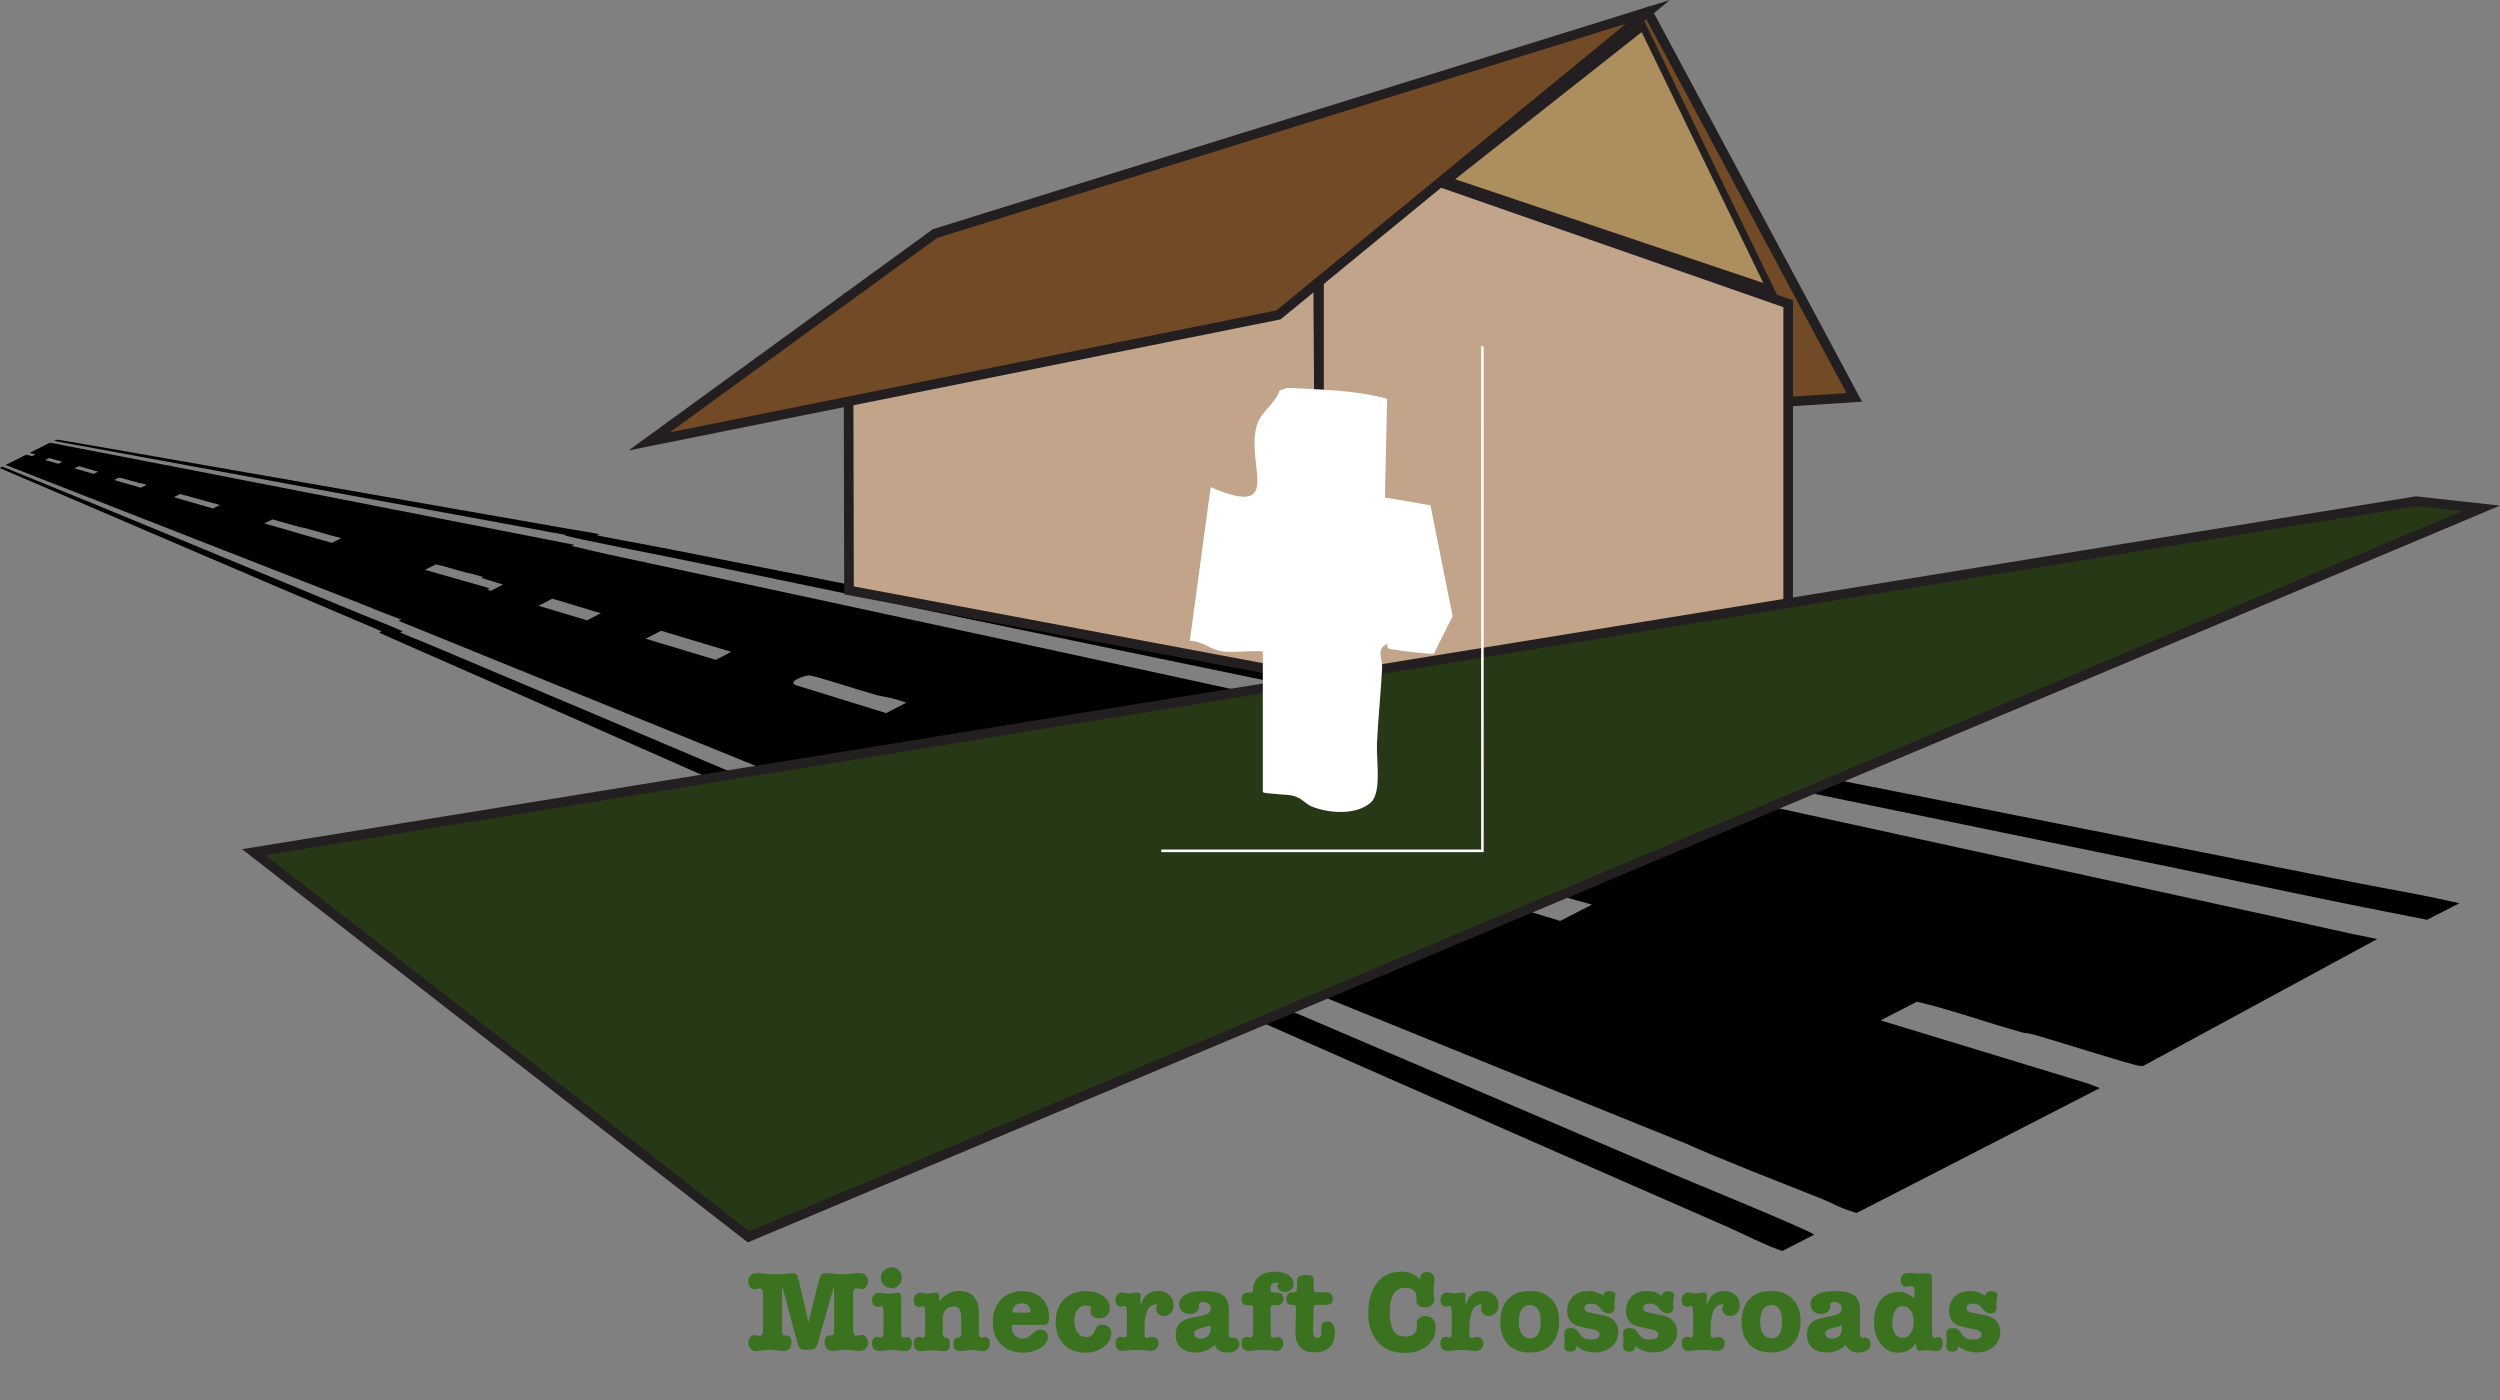 <?xml version="1.0" encoding="UTF-8"?>
<svg id="Layer_1" data-name="Layer 1" xmlns="http://www.w3.org/2000/svg" viewBox="0 0 260.25 145.79">
  <rect x="0" y="0" width="260.25" height="145.79" fill="#808080" stroke="none"/>
  <g>
    <path d="M48.85,60.82l2.25.68,1.27-.65-2.25-.68,7.25-3.72c1.6.18,3.97.84,5.83,1.24,57.46,12.31,115.98,25.16,174.32,37.9,3.26.71,6.89,1.58,9.95,2.16l-24.36,13.21h-.4c-.99-.16-8.77-2.63-10.82-3.21-1.06-.3-.89-.14-1.37-.27-3.23-.88-7.94-2.54-10.98-3.2l-3.77,1.94,21.54,6.56,1.28.49-25.31,13c-1.85-.54-2.47-1-3.37-1.36-4.9-1.97-10.34-4.04-14.42-5.87-45.2-18.24-89.29-36.29-134-54.41l7.38-3.79ZM56.06,63.06l5.05,1.52,1.44-.74-5.05-1.52-1.44.74ZM68.82,65.66l-1.61.83,7.3,2.2,1.61-.83-7.3-2.2ZM92.23,74.24l2.12-1.09c-1.9-.66-2.24-.55-3.23-.83-1.93-.55-4.13-1.29-6.14-1.85l-.74-.17c-.58.04-2.33.66-1.38,1.03l9.37,2.9ZM106.79,76.83l-2.29,1.18,14.52,4.44,2.46-1.26-14.69-4.36ZM140.75,86.86l-2.88,1.48,24.54,7.53,3.31-1.7c-4.44-1.19-9.12-2.75-13.31-3.95-1.09-.31-.7-.08-1.79-.39-1.59-.45-9.46-2.9-9.86-2.98Z"/>
    <path d="M185.55,130.21c-.87-.16-4.92-2.14-5.47-2.38-47.6-20.78-93.37-41.22-140.59-61.95l.72-.61c1.41.57,3.31,1.33,4.6,1.87,43.98,18.51,86.49,36.82,129.38,55.09,2.17.93,14.95,6.15,14.64,6.31l-3.27,1.68Z"/>
    <path d="M252.67,95.75c-8.38-1.61-17.3-3.5-26.24-5.39-51.53-10.57-103.6-21.36-155.54-32.12-1.02-.21-11.69-2.3-12.12-2.52l1.57-.37c3.4.74,6.2,1.2,9.3,1.81,58.3,11.46,117.15,23.14,175.86,34.78,3.43.68,6.62,1.18,10.51,2.09l-3.35,1.72Z"/>
  </g>
  <polygon points="193.03 41.37 121.63 45.95 102.48 25.98 171.54 1.24 193.03 41.37" style="fill: #724a26; stroke: #231f20; stroke-linecap: round; stroke-miterlimit: 10;"/>
  <polygon points="88.32 30.92 137.12 14.42 137.5 70.68 88.38 61.46 88.32 30.92" style="fill: #c1a48a; stroke: #231f20; stroke-linecap: round; stroke-miterlimit: 10;"/>
  <polygon points="186.15 31.62 137.31 14.58 137.31 70.68 186.15 63.66 186.15 31.62" style="fill: #c1a48a; stroke: #231f20; stroke-linecap: round; stroke-miterlimit: 10;"/>
  <polygon points="67.58 45.95 133.09 32.78 171.54 1.24 97.34 24.31 67.58 45.95" style="fill: #724a26; stroke: #231f20; stroke-linecap: round; stroke-miterlimit: 10;"/>
  <g>
    <path d="M83.16,133.28l1,4.38,1.04-4.2c.09-.35.19-.59.29-.73.11-.13.26-.2.46-.2.18,0,.44.02.8.06.36.04.63.06.82.06s.67-.03,1.43-.1c.22-.02.38-.02.48-.02.26,0,.48.08.64.23.16.16.24.37.24.64,0,.22-.06.41-.19.56-.12.15-.28.23-.46.23-.07,0-.17-.01-.3-.04-.13-.03-.22-.04-.28-.04-.22,0-.32.27-.32.8v3.32c0,.54.1.82.31.82.06,0,.16-.01.29-.04.13-.03.22-.04.29-.04.18,0,.34.08.47.23s.19.34.19.56c0,.27-.08.49-.24.64-.16.16-.37.23-.64.23-.15,0-.41-.02-.77-.07-.24-.03-.48-.05-.72-.05-.15,0-.38.02-.67.06-.3.04-.52.06-.67.06-.24,0-.43-.08-.58-.24s-.22-.37-.22-.64c0-.5.16-.74.49-.74.05,0,.08,0,.11.01h.08s.05.01.06.01c.13,0,.2-.09.23-.26,0-.08.01-.22.01-.41v-4.52l-1.67,5.9c-.14.51-.38.77-.71.77h-.77c-.32,0-.54-.23-.66-.68l-1.6-5.99v4.52c0,.38.04.59.11.64.02.02.07.04.13.04.02,0,.04,0,.07-.01h.07s.06-.01.11-.01c.32,0,.48.24.48.73,0,.27-.07.49-.22.65s-.34.24-.58.24c-.11,0-.26-.01-.43-.04-.22-.03-.36-.05-.42-.06-.17-.02-.36-.02-.58-.02-.27,0-.5.01-.68.04l-.74.1c-.25,0-.45-.08-.61-.25-.16-.17-.24-.38-.24-.64,0-.23.06-.42.19-.57.12-.15.28-.22.47-.22.06,0,.16.01.28.04.12.03.22.04.28.04.16,0,.26-.1.3-.31.02-.08.02-.25.02-.5v-3.32c0-.26,0-.42-.02-.49-.04-.21-.14-.31-.3-.31-.06,0-.16.01-.28.04-.12.03-.22.04-.29.04-.18,0-.34-.08-.46-.23-.12-.15-.19-.34-.19-.56,0-.58.3-.88.89-.88.19,0,.51.02.96.06.45.04.78.06,1.01.06.36,0,.74-.02,1.13-.07.26-.03.47-.05.62-.05.2,0,.34.05.42.14.08.1.16.3.23.6Z" style="fill: #3a7220;"/>
    <path d="M93.47,134.56c.22,0,.34.16.34.47v3.61c0,.41.08.61.23.61.03,0,.09,0,.17-.03.08-.02.15-.03.21-.03.34,0,.5.21.5.62,0,.55-.24.83-.71.83-.08,0-.3-.02-.67-.06-.22-.02-.48-.04-.77-.04-.14,0-.36.02-.64.05-.28.03-.49.05-.62.05-.22,0-.39-.07-.53-.22-.14-.15-.2-.34-.2-.57,0-.46.19-.68.58-.68l.31.07s.06.01.08.01c.14,0,.22-.22.22-.67v-1.94c0-.46-.07-.68-.2-.68-.02,0-.1.02-.22.06-.08.02-.14.02-.19.02-.38,0-.58-.22-.58-.67,0-.24.07-.43.2-.58.14-.15.32-.22.54-.22.09,0,.22.01.38.04.28.04.5.06.67.06.14,0,.31-.02.53-.05.22-.03.34-.05.36-.05ZM92.79,134.1c-.3,0-.55-.11-.77-.32-.22-.22-.32-.47-.32-.77s.11-.56.32-.77c.21-.21.47-.32.77-.32s.56.11.77.32c.21.21.32.47.32.77s-.11.56-.32.77-.47.32-.77.32Z" style="fill: #3a7220;"/>
    <path d="M97.77,134.89v.58c.62-.72,1.31-1.08,2.09-1.08.83,0,1.42.31,1.76.94.18.32.28.82.28,1.51v1.8c0,.41.08.61.24.61.04,0,.1-.01.18-.04.04-.02.1-.02.18-.02.35,0,.53.21.53.62,0,.55-.24.83-.72.83-.13,0-.32-.02-.58-.05-.26-.03-.45-.05-.58-.05-.2,0-.41.02-.64.05s-.41.05-.55.05c-.47,0-.71-.24-.71-.73,0-.42.16-.65.49-.67.22-.02.32-.12.32-.3v-1.68c0-.46-.06-.79-.18-.98-.12-.19-.32-.28-.61-.28-.33,0-.6.11-.81.34s-.32.51-.32.85v1.25c0,.36.02.58.05.65.03.08.12.13.28.15.29.04.43.26.43.65,0,.5-.21.76-.64.76-.12,0-.27-.01-.44-.04-.3-.04-.52-.06-.66-.06s-.36.02-.64.05c-.28.03-.5.05-.64.05-.5,0-.76-.27-.76-.8,0-.45.19-.67.58-.67.06,0,.14.01.22.04.08.03.14.04.18.04.14,0,.2-.22.2-.67v-1.94c0-.46-.07-.68-.2-.68-.03,0-.09.01-.19.04-.09.03-.16.04-.21.04-.38,0-.58-.22-.58-.66,0-.24.07-.44.2-.59.13-.15.31-.23.52-.23.06,0,.2.02.41.06.12.02.22.04.31.04.1,0,.26-.02.49-.05.23-.03.36-.05.38-.05.22,0,.32.11.32.34Z" style="fill: #3a7220;"/>
    <path d="M109.21,137.08c0,.34-.04.56-.13.67s-.25.17-.5.17h-2.93c-.14,0-.23.01-.27.04s-.05.1-.05.21c0,.34.11.62.32.84.22.22.49.34.82.34s.68-.18,1.03-.55c.24-.26.5-.38.79-.38.24,0,.43.07.58.2.15.14.22.31.22.52,0,.46-.25.86-.76,1.18-.51.32-1.13.49-1.85.49-.95,0-1.71-.29-2.28-.86-.57-.58-.85-1.34-.85-2.3s.28-1.75.85-2.35c.56-.6,1.3-.89,2.21-.89.85,0,1.53.24,2.03.73.51.49.76,1.14.76,1.96ZM105.4,136.47s.01.09.04.12.11.05.25.05h1.34c.12,0,.19-.01.22-.04.03-.03.04-.08.04-.15,0-.21-.09-.39-.28-.55-.18-.16-.4-.23-.65-.23-.32,0-.58.12-.78.37-.13.16-.19.3-.19.43Z" style="fill: #3a7220;"/>
    <path d="M113.51,136.46c0-.12.04-.24.12-.36-.18-.13-.39-.19-.61-.19-.35,0-.64.15-.86.44-.22.29-.33.68-.33,1.17s.12.91.35,1.21c.23.3.54.46.92.46s.68-.21.86-.64c.11-.26.21-.43.29-.5.11-.1.29-.14.53-.14.27,0,.49.08.66.25.17.16.25.37.25.63,0,.54-.26,1.02-.79,1.42-.53.4-1.16.6-1.9.6-.94,0-1.7-.29-2.26-.87-.56-.58-.84-1.36-.84-2.33s.29-1.76.86-2.34,1.35-.86,2.33-.86c.7,0,1.29.17,1.75.5.46.33.69.75.69,1.27,0,.32-.1.58-.31.77-.21.2-.48.29-.8.29-.27,0-.49-.07-.66-.21-.17-.14-.25-.32-.25-.55Z" style="fill: #3a7220;"/>
    <path d="M118.73,134.93v1.02c.11-.41.24-.71.4-.9.35-.44.84-.66,1.48-.66.44,0,.81.14,1.11.43.3.28.45.63.45,1.05,0,.33-.1.6-.29.81-.19.21-.44.32-.73.32-.22,0-.41-.07-.57-.22-.16-.14-.23-.32-.23-.53,0-.11.05-.27.16-.47h-.07c-.54,0-.9.28-1.08.85-.14.46-.22.98-.22,1.57v.46c0,.29.02.47.07.55.03.05.09.07.17.07.07,0,.17-.02.3-.05.13-.03.22-.05.29-.05.18,0,.33.06.45.19s.19.27.19.45c0,.23-.08.43-.23.58-.16.16-.35.23-.57.23-.12,0-.34-.02-.67-.06-.2-.02-.45-.04-.76-.04s-.57.01-.8.04c-.38.04-.62.06-.71.06-.5,0-.74-.27-.74-.8,0-.45.19-.67.58-.67.06,0,.14.01.22.04.08.03.14.04.18.04.14,0,.2-.22.2-.67v-1.94c0-.46-.07-.68-.2-.68-.03,0-.09.01-.19.04-.09.03-.16.04-.21.04-.38,0-.58-.22-.58-.66,0-.24.06-.44.19-.59.13-.15.29-.23.49-.23.08,0,.19.02.34.05.14.03.28.05.41.05.1,0,.24-.02.42-.05.18-.03.32-.05.41-.05.25,0,.37.12.37.37Z" style="fill: #3a7220;"/>
    <path d="M127.77,140.8c-.66,0-1.1-.26-1.32-.79-.56.53-1.22.79-1.99.79-.63,0-1.14-.17-1.51-.5s-.56-.77-.56-1.33c0-.84.36-1.38,1.09-1.63.31-.1.67-.19,1.08-.26.57-.1.95-.21,1.16-.33s.31-.31.31-.57c0-.18-.08-.34-.23-.46-.16-.12-.35-.19-.58-.19-.26,0-.4.08-.4.25,0,.06,0,.11.01.17v.05c0,.22-.09.41-.28.56-.19.15-.42.23-.7.23-.32,0-.58-.1-.79-.29-.21-.19-.31-.43-.31-.72,0-.43.23-.77.68-1.02s1.08-.37,1.88-.37c.86,0,1.51.13,1.93.4.46.29.68.82.68,1.61v2.48c0,.26.06.38.19.38.06,0,.12,0,.18-.01.02,0,.05-.01.08-.01.18,0,.34.06.47.19s.19.28.19.47c0,.26-.12.48-.35.65s-.54.25-.91.25ZM126.03,138.23v-.26c-.06.03-.41.13-1.06.3-.44.11-.66.28-.66.52,0,.37.22.55.65.55.71,0,1.07-.37,1.07-1.1Z" style="fill: #3a7220;"/>
    <path d="M133,133.88c0-.09.03-.19.1-.31-.07-.03-.15-.05-.24-.05-.39,0-.59.19-.59.56v.24c0,.15.09.23.26.23h.36c.46,0,.7.22.7.65s-.22.67-.66.67h-.4c-.18,0-.26.1-.26.31v2.41c0,.26,0,.4.01.42.02.17.11.25.25.25.03,0,.1,0,.22-.02.09-.02.18-.04.28-.04.38,0,.56.22.56.66,0,.22-.07.41-.2.55-.14.14-.31.22-.52.22-.02,0-.26-.02-.73-.07-.16-.02-.39-.02-.7-.02-.34,0-.61.01-.82.04-.34.04-.56.06-.64.06-.22,0-.4-.07-.54-.22-.14-.15-.2-.34-.2-.58,0-.45.2-.67.59-.67.06,0,.14.01.22.04s.14.04.17.04c.14,0,.22-.22.22-.67v-2.39c0-.17-.04-.26-.11-.29-.03-.02-.08-.02-.16-.02h-.29c-.42,0-.64-.21-.64-.62,0-.46.22-.7.66-.7h.22c.14,0,.22-.02.26-.07.04-.04.06-.15.07-.32.02-.55.24-.99.65-1.31.41-.32.96-.48,1.65-.48.58,0,1.04.12,1.39.35.35.23.52.54.52.92,0,.24-.09.44-.26.6-.18.16-.4.24-.66.24-.22,0-.39-.06-.53-.17-.14-.12-.21-.26-.21-.44Z" style="fill: #3a7220;"/>
    <path d="M136.73,136.2v1.24s-.04.8-.04.8c0,.26-.01.37-.01.32,0,.47.15.71.46.71.29,0,.43-.21.43-.64,0-.06,0-.11-.01-.14v-.16c0-.06-.01-.1-.01-.12,0-.43.22-.65.65-.65.5,0,.76.4.76,1.21,0,.63-.19,1.13-.56,1.48-.38.36-.9.53-1.57.53-1.32,0-1.98-.7-1.98-2.09,0-.22.01-.56.03-1.01.02-.45.03-.78.03-1.01v-.38c0-.2-.02-.33-.05-.38-.04-.05-.12-.08-.26-.08h-.19c-.15,0-.28-.06-.37-.17s-.14-.27-.14-.45.05-.34.15-.47.22-.2.35-.2h.23c.19,0,.3-.06.34-.17.02-.06.04-.17.04-.32v-.59c0-.28.07-.47.22-.58.15-.1.42-.16.81-.16.28,0,.47.04.57.12s.15.26.15.53v.65c0,.23.02.38.07.43.04.06.16.08.34.08h.86c.47,0,.71.22.71.66s-.22.64-.65.64h-.98c-.17,0-.27.03-.3.08-.03.06-.05.14-.05.26Z" style="fill: #3a7220;"/>
    <path d="M145.86,132.37c.77,0,1.44.28,2,.84,0-.02-.01-.06-.01-.12,0-.45.24-.67.72-.67.22,0,.41.07.55.21.14.14.21.32.21.55,0,.1-.01.26-.04.46-.04.33-.06.56-.06.71,0,.1.01.26.04.46.03.2.04.36.04.46,0,.25-.09.45-.27.6-.18.15-.41.23-.7.23-.61,0-.9-.25-.89-.76v-.37c.02-.26-.09-.48-.31-.65-.22-.17-.51-.26-.85-.26-1.07,0-1.61.85-1.61,2.54,0,.88.13,1.52.39,1.93.26.4.67.61,1.24.61.35,0,.64-.08.86-.25.22-.16.33-.38.32-.64v-.43c-.02-.25.06-.45.23-.6.17-.15.38-.23.65-.23.34,0,.6.11.8.34.2.22.29.53.29.91,0,.76-.3,1.38-.91,1.87-.6.48-1.38.73-2.33.73-1.17,0-2.09-.37-2.77-1.12s-1.01-1.76-1.01-3.05.3-2.37.91-3.14c.61-.76,1.44-1.15,2.5-1.15Z" style="fill: #3a7220;"/>
    <path d="M152.55,134.93v1.02c.11-.41.24-.71.4-.9.35-.44.84-.66,1.48-.66.44,0,.81.14,1.11.43.3.28.45.63.45,1.05,0,.33-.1.6-.29.81-.19.21-.44.32-.73.32-.22,0-.41-.07-.57-.22-.16-.14-.23-.32-.23-.53,0-.11.05-.27.16-.47h-.07c-.54,0-.9.28-1.08.85-.14.46-.22.98-.22,1.57v.46c0,.29.02.47.07.55.03.05.09.07.17.07.07,0,.17-.02.3-.05.13-.03.22-.05.29-.05.18,0,.33.06.45.19s.19.27.19.45c0,.23-.08.43-.23.58-.16.16-.35.23-.57.23-.12,0-.34-.02-.67-.06-.2-.02-.45-.04-.76-.04s-.57.01-.8.04c-.38.04-.62.06-.71.06-.5,0-.74-.27-.74-.8,0-.45.19-.67.58-.67.06,0,.14.01.22.04s.14.04.18.04c.14,0,.2-.22.2-.67v-1.94c0-.46-.07-.68-.2-.68-.03,0-.09.01-.19.04-.09.03-.16.04-.21.04-.38,0-.58-.22-.58-.66,0-.24.06-.44.19-.59.13-.15.29-.23.49-.23.08,0,.19.02.34.05.14.03.28.05.41.05.1,0,.24-.02.42-.05.18-.03.32-.05.41-.05.25,0,.37.12.37.37Z" style="fill: #3a7220;"/>
    <path d="M159.29,140.8c-.99,0-1.76-.28-2.3-.84-.54-.56-.81-1.35-.81-2.36s.27-1.79.8-2.36c.54-.56,1.29-.85,2.26-.85s1.7.28,2.25.84c.55.56.82,1.33.82,2.3s-.27,1.82-.8,2.4-1.27.86-2.23.86ZM159.24,135.86c-.35,0-.63.15-.83.46-.2.31-.31.73-.31,1.27s.1.97.31,1.27c.2.3.49.46.86.46.74,0,1.12-.58,1.12-1.73s-.38-1.73-1.14-1.73Z" style="fill: #3a7220;"/>
    <path d="M165.34,134.39c.62,0,1.14.17,1.56.52.03-.34.25-.5.65-.5s.61.14.61.43c0,.1-.02.2-.05.32-.02.14-.04.28-.04.41,0,.02,0,.09.01.19v.32c0,.42-.21.64-.64.64-.3,0-.57-.15-.79-.46-.27-.37-.6-.55-1-.55-.46,0-.7.16-.7.48,0,.17.08.29.23.35.15.07.55.16,1.2.27.53.1.92.2,1.17.32.25.12.46.29.62.52.2.29.3.62.3,1.01,0,.61-.23,1.12-.7,1.52-.47.41-1.05.61-1.76.61s-1.34-.22-1.92-.67c0,.39-.2.59-.6.59-.43,0-.65-.18-.65-.53,0-.08,0-.2.02-.37s.02-.29.02-.37c0-.07,0-.18-.02-.32-.01-.14-.02-.25-.02-.32,0-.36.22-.54.67-.54.22,0,.38.03.49.1.11.06.23.19.36.37.2.3.38.49.55.58s.42.14.74.14c.58,0,.86-.18.86-.54,0-.25-.23-.42-.7-.52l-.7-.14c-.57-.12-.97-.24-1.21-.36-.24-.12-.42-.31-.56-.57-.14-.26-.2-.56-.2-.89,0-.6.2-1.09.59-1.46.4-.38.91-.56,1.55-.56Z" style="fill: #3a7220;"/>
    <path d="M171.46,134.39c.62,0,1.14.17,1.56.52.03-.34.25-.5.65-.5s.61.14.61.43c0,.1-.02.2-.05.32-.02.14-.04.28-.04.41,0,.02,0,.09.01.19v.32c0,.42-.21.64-.64.64-.3,0-.57-.15-.79-.46-.27-.37-.6-.55-1-.55-.46,0-.7.16-.7.48,0,.17.08.29.23.35.15.07.55.16,1.2.27.53.1.92.2,1.17.32.25.12.46.29.62.52.2.29.3.62.3,1.01,0,.61-.23,1.12-.7,1.52-.47.41-1.05.61-1.76.61s-1.34-.22-1.92-.67c0,.39-.2.59-.6.59-.43,0-.65-.18-.65-.53,0-.08,0-.2.02-.37s.02-.29.02-.37c0-.07,0-.18-.02-.32-.01-.14-.02-.25-.02-.32,0-.36.22-.54.67-.54.22,0,.38.03.49.1.11.06.23.19.36.37.2.3.38.49.55.58s.42.14.74.14c.58,0,.86-.18.86-.54,0-.25-.23-.42-.7-.52l-.7-.14c-.57-.12-.97-.24-1.21-.36-.24-.12-.42-.31-.56-.57-.14-.26-.2-.56-.2-.89,0-.6.2-1.09.59-1.46.4-.38.91-.56,1.55-.56Z" style="fill: #3a7220;"/>
    <path d="M177.67,134.93v1.02c.11-.41.24-.71.4-.9.35-.44.84-.66,1.48-.66.44,0,.81.14,1.11.43.3.28.45.63.45,1.05,0,.33-.1.6-.29.81-.19.21-.44.32-.73.32-.22,0-.41-.07-.57-.22-.16-.14-.23-.32-.23-.53,0-.11.05-.27.16-.47h-.07c-.54,0-.9.28-1.08.85-.14.46-.22.98-.22,1.57v.46c0,.29.02.47.07.55.03.05.09.07.17.07.07,0,.17-.02.3-.05.13-.03.22-.05.29-.05.18,0,.33.06.45.19.12.12.19.27.19.45,0,.23-.08.43-.23.58s-.35.23-.57.23c-.12,0-.34-.02-.67-.06-.2-.02-.45-.04-.76-.04s-.57.01-.8.04c-.38.04-.62.06-.71.06-.5,0-.74-.27-.74-.8,0-.45.19-.67.58-.67.06,0,.14.01.22.04s.14.04.18.04c.14,0,.2-.22.2-.67v-1.94c0-.46-.07-.68-.2-.68-.03,0-.09.01-.19.04-.09.03-.16.04-.21.04-.38,0-.58-.22-.58-.66,0-.24.06-.44.19-.59.13-.15.29-.23.49-.23.08,0,.19.02.34.05.14.03.28.05.41.05.1,0,.24-.02.42-.05.18-.03.32-.05.41-.05.25,0,.37.12.37.37Z" style="fill: #3a7220;"/>
    <path d="M184.42,140.8c-.99,0-1.76-.28-2.3-.84-.54-.56-.81-1.35-.81-2.36s.27-1.79.8-2.36c.54-.56,1.29-.85,2.26-.85s1.7.28,2.25.84c.55.56.82,1.33.82,2.3s-.27,1.82-.8,2.4c-.53.58-1.27.86-2.23.86ZM184.37,135.86c-.35,0-.63.15-.83.46-.2.31-.31.73-.31,1.27s.1.97.31,1.27c.2.3.49.46.86.46.74,0,1.12-.58,1.12-1.73s-.38-1.73-1.14-1.73Z" style="fill: #3a7220;"/>
    <path d="M193.48,140.8c-.66,0-1.1-.26-1.32-.79-.56.53-1.22.79-1.99.79-.63,0-1.14-.17-1.51-.5-.38-.33-.56-.77-.56-1.33,0-.84.36-1.38,1.09-1.63.31-.1.67-.19,1.08-.26.57-.1.95-.21,1.16-.33s.31-.31.31-.57c0-.18-.08-.34-.23-.46-.16-.12-.35-.19-.58-.19-.26,0-.4.08-.4.25,0,.06,0,.11.01.17v.05c0,.22-.09.41-.28.56-.19.15-.42.23-.7.23-.32,0-.58-.1-.79-.29-.21-.19-.31-.43-.31-.72,0-.43.23-.77.68-1.02s1.08-.37,1.88-.37c.86,0,1.51.13,1.93.4.46.29.68.82.68,1.61v2.48c0,.26.06.38.19.38.06,0,.12,0,.18-.01.02,0,.05-.01.08-.01.18,0,.34.06.47.19s.19.28.19.47c0,.26-.12.48-.35.65s-.54.25-.91.25ZM191.74,138.23v-.26c-.06.03-.41.13-1.06.3-.44.11-.66.28-.66.52,0,.37.22.55.65.55.71,0,1.07-.37,1.07-1.1Z" style="fill: #3a7220;"/>
    <path d="M197.62,134.47c.61,0,1.17.24,1.68.71v-.86c0-.29-.1-.43-.3-.43-.05,0-.14,0-.29.02-.1.03-.21.05-.31.05-.15,0-.28-.06-.38-.19-.1-.13-.16-.29-.16-.48,0-.51.27-.77.82-.77.18,0,.3,0,.38.01.32.03.54.05.65.05.1,0,.26,0,.46-.02.2-.02.35-.02.44-.02.2,0,.34.05.41.14.08.09.11.26.11.51v5.46c0,.41.08.61.23.61.05,0,.11-.01.18-.04.05-.02.11-.02.19-.02.34,0,.52.2.52.61,0,.25-.06.45-.18.61-.12.16-.28.23-.48.23h-.07l-.42-.07c-.1-.02-.23-.02-.41-.02-.21,0-.38,0-.52.02-.2.02-.31.04-.32.04-.25,0-.37-.14-.37-.43v-.44c-.42.71-1.04,1.07-1.87,1.07-.74,0-1.34-.3-1.82-.91-.48-.6-.71-1.37-.71-2.29s.23-1.69.7-2.27c.47-.58,1.08-.86,1.84-.86ZM198.04,135.98c-.3,0-.54.14-.73.42-.19.28-.29.66-.32,1.14v.16c0,.49.09.87.28,1.15.19.28.44.42.76.42.35,0,.64-.15.86-.46.22-.3.33-.71.33-1.21s-.11-.88-.32-1.18c-.22-.3-.5-.44-.86-.44Z" style="fill: #3a7220;"/>
    <path d="M205.1,134.39c.62,0,1.14.17,1.56.52.03-.34.25-.5.65-.5s.61.14.61.43c0,.1-.02.2-.05.32-.02.14-.04.28-.04.41,0,.02,0,.09.01.19v.32c0,.42-.21.64-.64.64-.3,0-.57-.15-.79-.46-.27-.37-.6-.55-1-.55-.46,0-.7.16-.7.48,0,.17.08.29.23.35.15.07.55.16,1.2.27.53.1.92.2,1.17.32.25.12.46.29.62.52.2.29.3.62.3,1.01,0,.61-.23,1.12-.7,1.52-.47.41-1.05.61-1.76.61s-1.34-.22-1.92-.67c0,.39-.2.59-.6.59-.43,0-.65-.18-.65-.53,0-.08,0-.2.02-.37s.02-.29.02-.37c0-.07,0-.18-.02-.32-.01-.14-.02-.25-.02-.32,0-.36.22-.54.67-.54.22,0,.38.03.49.1.11.06.23.19.36.37.2.3.38.49.55.58s.42.14.74.14c.58,0,.86-.18.86-.54,0-.25-.23-.42-.7-.52l-.7-.14c-.57-.12-.97-.24-1.21-.36-.24-.12-.42-.31-.56-.57-.14-.26-.2-.56-.2-.89,0-.6.2-1.09.59-1.46.4-.38.91-.56,1.55-.56Z" style="fill: #3a7220;"/>
  </g>
  <polygon points="171.03 2.76 150.71 18.79 184.29 30.1 171.03 2.76" style="fill: #ad8e5e; stroke: #231f20; stroke-linecap: round; stroke-miterlimit: 10; stroke-width: .75px;"/>
  <g>
    <path d="M2.72,47.32l.61.17.37-.18-.61-.17,2.1-1.05c.44.04,1.09.21,1.6.3,16.05,3.08,32.82,6.38,50,9.74.97.19,2.06.42,2.98.58l-7.43,3.87h-.12c-.29-.04-2.6-.72-3.21-.88-.31-.08-.27-.04-.4-.07-.95-.24-2.34-.7-3.23-.88l-1.14.57,6.35,1.81.38.14-7.69,3.81c-.54-.15-.72-.28-.99-.38-1.43-.56-3.02-1.13-4.2-1.65-12.96-5.03-25.29-9.89-37.5-14.65l2.14-1.07ZM4.69,47.89l1.38.39.42-.21-1.38-.39-.42.21ZM8.21,48.53l-.47.23,2.01.57.47-.23-2.01-.57ZM14.66,50.77l.62-.31c-.53-.17-.63-.14-.9-.21-.54-.14-1.15-.33-1.71-.48l-.21-.04c-.17.01-.67.19-.41.29l2.6.75ZM18.76,51.42l-.67.34,4.08,1.17.73-.36-4.13-1.14ZM28.37,54.06l-.86.43,7.03,2.02.99-.49c-1.28-.32-2.63-.74-3.83-1.06-.31-.08-.2-.02-.52-.1-.45-.12-2.7-.77-2.82-.79Z"/>
    <path d="M40.93,66.22c-.26-.04-1.43-.61-1.6-.67-13.68-5.79-26.47-11.33-39.33-16.81l.21-.17c.38.15.89.34,1.24.49,12.02,4.88,23.91,9.84,36.2,14.9.63.26,4.36,1.73,4.26,1.78l-.99.49Z"/>
    <path d="M61.35,56.12c-2.51-.43-5.18-.93-7.84-1.43-15.12-2.76-30.04-5.51-44.58-8.19-.28-.05-3.23-.56-3.34-.62l.45-.11c.94.18,1.71.29,2.57.44,16.34,2.84,33.27,5.81,50.61,8.85,1.03.18,1.99.31,3.15.55l-1.02.51Z"/>
  </g>
  <polygon points="77.92 128.76 26.41 88.71 251.52 52.17 258.28 52.92 77.92 128.76" style="fill: #263816; stroke: #231f20; stroke-linecap: round; stroke-miterlimit: 10;"/>
  <g>
    <polygon points="154.18 36.04 154.45 36.04 154.45 88.71 120.89 88.71 120.89 88.44 154.19 88.44 154.18 36.04" style="fill: #fff;"/>
    <path d="M127.25,67.81c-1.18-.13-2.06-1.1-3.39-1.09l2.17-16.01c7.9,3.39,3.43-2.6,4.88-6.65.44-1.23,1.88-2.1,2.29-3.41l.8-.28c3.53.2,7.01.22,10.4,1.14l-.23,10.28,4.74.81,2.31,11.54-1.95,3.9c-.2.13-4.2-.38-4.65-.5-.24-.07-.21-.35-.19-.54-1.23.62-.5,1.5-.55,2.57-.14,2.6-.42,5.27-.54,7.87-.07,1.67.52,5.11-.66,6.12-1.54,1.32-4.29,1.12-6.1.41-.76-.3-1.03-.93-2.09-1.16-.5-.11-2.86-.17-3.03-.35v-14.65c-1.36-.11-2.89.15-4.21,0Z" style="fill: #fff;"/>
  </g>
</svg>